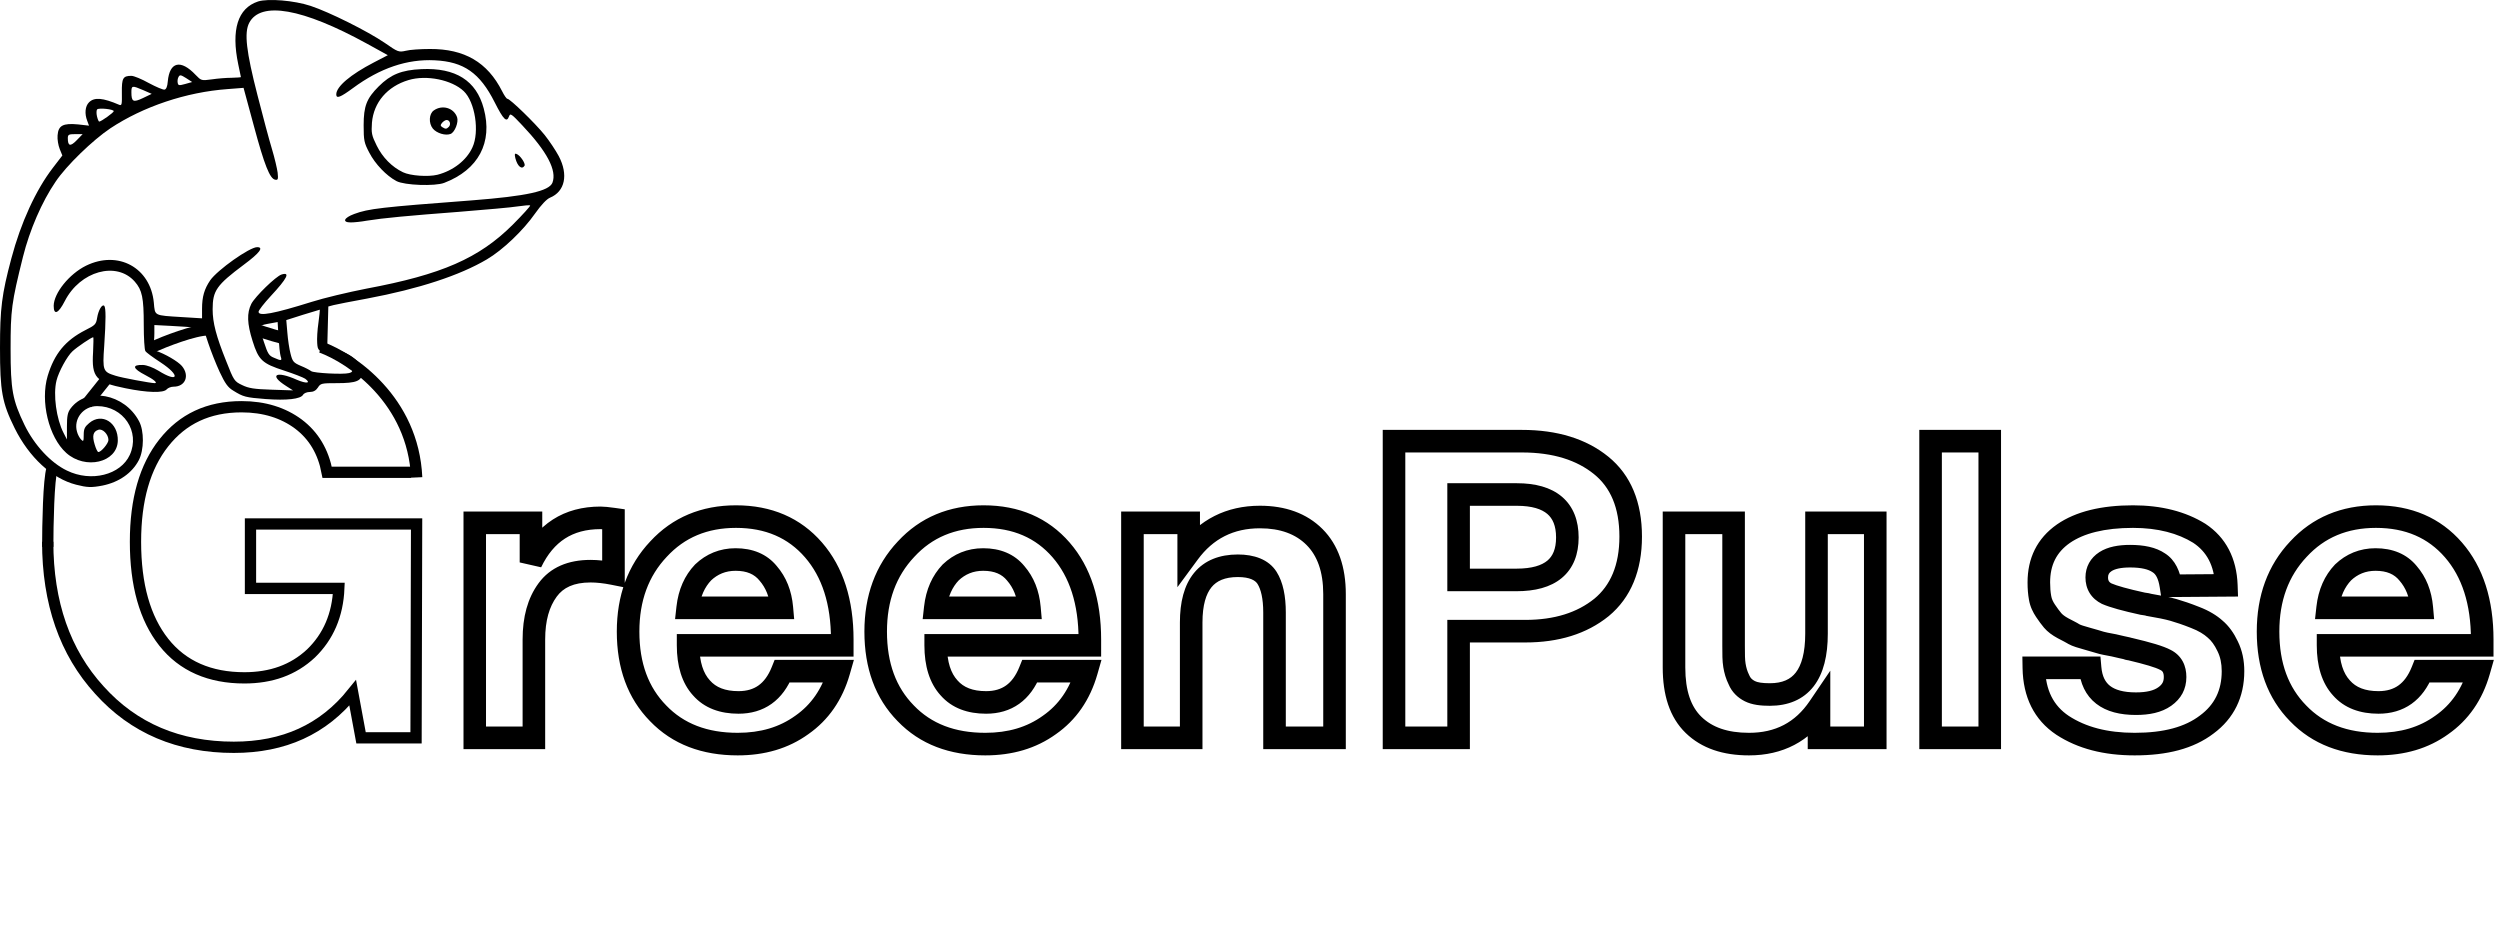 <svg width="288" height="109" viewBox="0 0 288 109" fill="none" xmlns="http://www.w3.org/2000/svg">
<path d="M5.496 62.408C5.496 69.448 7.48 75.144 11.448 79.496C15.416 83.912 20.6 86.088 26.936 86.088C32.696 86.088 37.24 84.04 40.632 79.816L41.592 85H47.928L47.992 60.36H28.856V67.784H39.032C38.904 70.856 37.816 73.352 35.832 75.272C33.784 77.192 31.224 78.088 28.152 78.088C24.184 78.088 21.048 76.744 18.872 73.992C16.696 71.24 15.608 67.4 15.608 62.408C15.608 57.544 16.696 53.768 18.872 51.016C21.048 48.264 23.992 46.856 27.832 46.856C30.456 46.856 32.632 47.56 34.36 48.84C36.152 50.184 37.24 52.04 37.688 54.408H47.352" stroke="black" stroke-width="1.3"/>
<path d="M5.5 63C5.5 60.5 5.6 55.2 6 54" stroke="black" stroke-width="1.3"/>
<mask id="path-3-outside-1_177_411" maskUnits="userSpaceOnUse" x="53" y="49" width="235" height="39" fill="black">
<rect fill="white" x="53" y="49" width="235" height="39"/>
<path d="M70.672 59.8V66.088C69.712 65.896 68.8 65.8 68.032 65.8C65.776 65.8 64.144 66.52 63.088 67.96C62.032 69.4 61.504 71.272 61.504 73.672V85H54.688V60.232H61.168V64.792C62.8 61.384 65.44 59.656 69.184 59.656C69.472 59.656 70 59.704 70.672 59.8ZM96.644 77.32C95.876 80.008 94.436 82.072 92.373 83.512C90.308 85 87.861 85.72 84.981 85.72C81.189 85.72 78.117 84.568 75.812 82.168C73.508 79.816 72.356 76.696 72.356 72.76C72.356 68.92 73.508 65.752 75.861 63.256C78.165 60.76 81.141 59.512 84.788 59.512C88.532 59.512 91.508 60.808 93.716 63.352C95.924 65.896 97.028 69.352 97.028 73.672V74.344H79.269C79.269 76.504 79.796 78.136 80.805 79.24C81.812 80.392 83.252 80.92 85.076 80.92C87.477 80.92 89.156 79.72 90.117 77.32H96.644ZM90.069 70.024C89.924 68.392 89.397 67.096 88.484 66.04C87.621 64.984 86.373 64.456 84.74 64.456C83.252 64.456 82.004 64.984 80.996 65.944C80.037 66.952 79.412 68.296 79.221 70.024H90.069ZM125.167 77.32C124.399 80.008 122.959 82.072 120.895 83.512C118.831 85 116.383 85.72 113.503 85.72C109.711 85.72 106.639 84.568 104.335 82.168C102.031 79.816 100.879 76.696 100.879 72.76C100.879 68.92 102.031 65.752 104.383 63.256C106.687 60.76 109.663 59.512 113.311 59.512C117.055 59.512 120.031 60.808 122.239 63.352C124.447 65.896 125.551 69.352 125.551 73.672V74.344H107.791C107.791 76.504 108.319 78.136 109.327 79.24C110.335 80.392 111.775 80.92 113.599 80.92C115.999 80.92 117.679 79.72 118.639 77.32H125.167ZM118.591 70.024C118.447 68.392 117.919 67.096 117.007 66.04C116.143 64.984 114.895 64.456 113.263 64.456C111.775 64.456 110.527 64.984 109.519 65.944C108.559 66.952 107.935 68.296 107.743 70.024H118.591ZM153.737 85H146.825V70.552C146.825 68.824 146.537 67.48 145.961 66.568C145.385 65.656 144.233 65.176 142.601 65.176C139.001 65.176 137.225 67.384 137.225 71.704V85H130.457V60.232H136.937V63.688C138.953 60.952 141.689 59.56 145.145 59.56C147.785 59.56 149.897 60.328 151.433 61.864C152.969 63.4 153.737 65.608 153.737 68.44V85ZM160.591 50.824H175.327C179.167 50.824 182.191 51.784 184.447 53.608C186.703 55.432 187.855 58.168 187.855 61.816C187.855 65.416 186.703 68.152 184.495 69.976C182.239 71.8 179.311 72.712 175.711 72.712H168.031V85H160.591V50.824ZM168.031 56.968V66.808H174.703C178.591 66.808 180.559 65.176 180.559 61.912C180.559 58.648 178.591 56.968 174.751 56.968H168.031ZM216.03 60.232V85H209.55V81.496C207.63 84.328 204.942 85.72 201.486 85.72C198.75 85.72 196.638 85 195.102 83.512C193.566 82.024 192.846 79.816 192.846 76.888V60.232H199.71V74.392C199.71 75.352 199.71 76.072 199.806 76.648C199.902 77.224 200.046 77.752 200.334 78.328C200.574 78.904 201.006 79.336 201.582 79.624C202.158 79.912 202.926 80.008 203.886 80.008C207.438 80.008 209.262 77.704 209.262 73V60.232H216.03ZM229.219 50.824V85H222.403V50.824H229.219ZM256.474 67.432L250.09 67.48C249.898 66.232 249.466 65.32 248.698 64.84C247.93 64.312 246.826 64.072 245.386 64.072C244.186 64.072 243.226 64.264 242.554 64.696C241.882 65.128 241.546 65.752 241.546 66.52C241.546 67.384 241.93 68.008 242.698 68.392C243.466 68.728 244.858 69.112 246.826 69.544C247.21 69.592 247.45 69.64 247.594 69.688C248.746 69.88 249.706 70.072 250.378 70.264C251.05 70.456 251.914 70.744 252.874 71.128C253.882 71.512 254.65 71.992 255.178 72.472C255.754 72.952 256.234 73.624 256.618 74.44C257.05 75.304 257.242 76.264 257.242 77.32C257.242 79.912 256.234 81.976 254.218 83.464C252.202 85 249.466 85.72 245.914 85.72C242.554 85.72 239.818 85 237.61 83.56C235.45 82.12 234.346 79.912 234.298 76.936H240.778C241.018 79.72 242.794 81.064 246.058 81.064C247.45 81.064 248.554 80.824 249.37 80.248C250.186 79.672 250.57 78.952 250.57 77.992C250.57 77.08 250.234 76.408 249.466 76.024C248.746 75.64 247.402 75.256 245.386 74.776C245.242 74.776 245.098 74.728 245.002 74.68C244.81 74.632 244.282 74.536 243.514 74.344C242.746 74.2 242.218 74.104 241.93 74.008C241.642 73.912 241.114 73.768 240.442 73.576C239.77 73.384 239.242 73.24 238.906 73.048C238.618 72.856 238.186 72.664 237.658 72.376C237.13 72.088 236.746 71.8 236.458 71.464C236.218 71.176 235.93 70.792 235.642 70.36C235.354 69.928 235.114 69.448 235.018 68.872C234.922 68.344 234.874 67.768 234.874 67.096C234.874 64.696 235.786 62.824 237.706 61.48C239.578 60.184 242.266 59.512 245.722 59.512C248.794 59.512 251.338 60.184 253.354 61.432C255.322 62.728 256.378 64.744 256.474 67.432ZM285.568 77.32C284.8 80.008 283.36 82.072 281.296 83.512C279.232 85 276.784 85.72 273.904 85.72C270.112 85.72 267.04 84.568 264.736 82.168C262.432 79.816 261.28 76.696 261.28 72.76C261.28 68.92 262.432 65.752 264.784 63.256C267.088 60.76 270.064 59.512 273.712 59.512C277.456 59.512 280.432 60.808 282.64 63.352C284.848 65.896 285.952 69.352 285.952 73.672V74.344H268.192C268.192 76.504 268.72 78.136 269.728 79.24C270.736 80.392 272.176 80.92 274 80.92C276.4 80.92 278.08 79.72 279.04 77.32H285.568ZM278.992 70.024C278.848 68.392 278.32 67.096 277.408 66.04C276.544 64.984 275.296 64.456 273.664 64.456C272.176 64.456 270.928 64.984 269.92 65.944C268.96 66.952 268.336 68.296 268.144 70.024H278.992Z"/>
</mask>
<path d="M70.672 59.8H71.972V58.672L70.856 58.513L70.672 59.8ZM70.672 66.088L70.417 67.363L71.972 67.674V66.088H70.672ZM63.088 67.96L62.04 67.191L62.04 67.191L63.088 67.96ZM61.504 85V86.3H62.804V85H61.504ZM54.688 85H53.388V86.3H54.688V85ZM54.688 60.232V58.932H53.388V60.232H54.688ZM61.168 60.232H62.468V58.932H61.168V60.232ZM61.168 64.792H59.868L62.34 65.353L61.168 64.792ZM70.672 59.8H69.372V66.088H70.672H71.972V59.8H70.672ZM70.672 66.088L70.927 64.813C69.899 64.608 68.901 64.5 68.032 64.5V65.8V67.1C68.699 67.1 69.525 67.184 70.417 67.363L70.672 66.088ZM68.032 65.8V64.5C65.477 64.5 63.402 65.334 62.04 67.191L63.088 67.96L64.136 68.729C64.886 67.706 66.075 67.1 68.032 67.1V65.8ZM63.088 67.96L62.04 67.191C60.775 68.915 60.204 71.083 60.204 73.672H61.504H62.804C62.804 71.461 63.289 69.885 64.136 68.729L63.088 67.96ZM61.504 73.672H60.204V85H61.504H62.804V73.672H61.504ZM61.504 85V83.7H54.688V85V86.3H61.504V85ZM54.688 85H55.988V60.232H54.688H53.388V85H54.688ZM54.688 60.232V61.532H61.168V60.232V58.932H54.688V60.232ZM61.168 60.232H59.868V64.792H61.168H62.468V60.232H61.168ZM61.168 64.792L62.34 65.353C63.074 63.821 63.997 62.742 65.088 62.039C66.176 61.338 67.518 60.956 69.184 60.956V59.656V58.356C67.106 58.356 65.256 58.838 63.68 59.853C62.107 60.866 60.894 62.355 59.995 64.231L61.168 64.792ZM69.184 59.656V60.956C69.376 60.956 69.829 60.993 70.488 61.087L70.672 59.8L70.856 58.513C70.171 58.415 69.568 58.356 69.184 58.356V59.656ZM96.644 77.32L97.894 77.677L98.368 76.02H96.644V77.32ZM92.373 83.512L91.629 82.446L91.62 82.452L91.612 82.457L92.373 83.512ZM75.812 82.168L76.75 81.268L76.741 81.258L75.812 82.168ZM75.861 63.256L76.807 64.148L76.816 64.138L75.861 63.256ZM93.716 63.352L92.735 64.204L92.735 64.204L93.716 63.352ZM97.028 74.344V75.644H98.329V74.344H97.028ZM79.269 74.344V73.044H77.969V74.344H79.269ZM80.805 79.24L81.783 78.384L81.774 78.374L81.764 78.363L80.805 79.24ZM90.117 77.32V76.02H89.236L88.909 76.837L90.117 77.32ZM90.069 70.024V71.324H91.488L91.364 69.91L90.069 70.024ZM88.484 66.04L87.478 66.863L87.489 66.877L87.501 66.89L88.484 66.04ZM80.996 65.944L80.1 65.003L80.077 65.025L80.055 65.047L80.996 65.944ZM79.221 70.024L77.928 69.88L77.768 71.324H79.221V70.024ZM96.644 77.32L95.394 76.963C94.701 79.39 93.426 81.192 91.629 82.446L92.373 83.512L93.116 84.578C95.447 82.952 97.052 80.626 97.894 77.677L96.644 77.32ZM92.373 83.512L91.612 82.457C89.802 83.762 87.631 84.42 84.981 84.42V85.72V87.02C88.09 87.02 90.814 86.238 93.133 84.567L92.373 83.512ZM84.981 85.72V84.42C81.472 84.42 78.764 83.365 76.75 81.268L75.812 82.168L74.875 83.068C77.469 85.77 80.905 87.02 84.981 87.02V85.72ZM75.812 82.168L76.741 81.258C74.719 79.194 73.656 76.424 73.656 72.76H72.356H71.056C71.056 76.968 72.298 80.438 74.884 83.078L75.812 82.168ZM72.356 72.76H73.656C73.656 69.202 74.714 66.368 76.807 64.147L75.861 63.256L74.914 62.364C72.303 65.135 71.056 68.638 71.056 72.76H72.356ZM75.861 63.256L76.816 64.138C78.854 61.93 81.473 60.812 84.788 60.812V59.512V58.212C80.808 58.212 77.475 59.59 74.905 62.374L75.861 63.256ZM84.788 59.512V60.812C88.196 60.812 90.799 61.974 92.735 64.204L93.716 63.352L94.698 62.5C92.218 59.642 88.869 58.212 84.788 58.212V59.512ZM93.716 63.352L92.735 64.204C94.684 66.45 95.728 69.572 95.728 73.672H97.028H98.329C98.329 69.132 97.165 65.342 94.698 62.5L93.716 63.352ZM97.028 73.672H95.728V74.344H97.028H98.329V73.672H97.028ZM97.028 74.344V73.044H79.269V74.344V75.644H97.028V74.344ZM79.269 74.344H77.969C77.969 76.7 78.544 78.693 79.844 80.117L80.805 79.24L81.764 78.363C81.049 77.579 80.569 76.308 80.569 74.344H79.269ZM80.805 79.24L79.826 80.096C81.148 81.607 82.993 82.22 85.076 82.22V80.92V79.62C83.512 79.62 82.477 79.177 81.783 78.384L80.805 79.24ZM85.076 80.92V82.22C86.502 82.22 87.797 81.86 88.892 81.078C89.98 80.301 90.774 79.176 91.323 77.803L90.117 77.32L88.909 76.837C88.499 77.864 87.973 78.539 87.381 78.962C86.796 79.38 86.051 79.62 85.076 79.62V80.92ZM90.117 77.32V78.62H96.644V77.32V76.02H90.117V77.32ZM90.069 70.024L91.364 69.91C91.199 68.043 90.581 66.479 89.468 65.19L88.484 66.04L87.501 66.89C88.212 67.713 88.65 68.741 88.773 70.138L90.069 70.024ZM88.484 66.04L89.491 65.217C88.331 63.799 86.678 63.156 84.74 63.156V64.456V65.756C86.067 65.756 86.91 66.169 87.478 66.863L88.484 66.04ZM84.74 64.456V63.156C82.912 63.156 81.345 63.817 80.1 65.003L80.996 65.944L81.893 66.885C82.664 66.151 83.593 65.756 84.74 65.756V64.456ZM80.996 65.944L80.055 65.047C78.875 66.286 78.148 67.906 77.928 69.88L79.221 70.024L80.513 70.168C80.677 68.686 81.198 67.618 81.938 66.841L80.996 65.944ZM79.221 70.024V71.324H90.069V70.024V68.724H79.221V70.024ZM125.167 77.32L126.417 77.677L126.89 76.02H125.167V77.32ZM120.895 83.512L120.151 82.446L120.143 82.452L120.135 82.457L120.895 83.512ZM104.335 82.168L105.273 81.268L105.264 81.258L104.335 82.168ZM104.383 63.256L105.329 64.148L105.338 64.138L104.383 63.256ZM122.239 63.352L121.257 64.204L121.257 64.204L122.239 63.352ZM125.551 74.344V75.644H126.851V74.344H125.551ZM107.791 74.344V73.044H106.491V74.344H107.791ZM109.327 79.24L110.305 78.384L110.296 78.374L110.287 78.363L109.327 79.24ZM118.639 77.32V76.02H117.759L117.432 76.837L118.639 77.32ZM118.591 70.024V71.324H120.011L119.886 69.91L118.591 70.024ZM117.007 66.04L116.001 66.863L116.012 66.877L116.023 66.89L117.007 66.04ZM109.519 65.944L108.622 65.003L108.599 65.025L108.578 65.047L109.519 65.944ZM107.743 70.024L106.451 69.88L106.291 71.324H107.743V70.024ZM125.167 77.32L123.917 76.963C123.224 79.39 121.948 81.192 120.151 82.446L120.895 83.512L121.639 84.578C123.97 82.952 125.574 80.626 126.417 77.677L125.167 77.32ZM120.895 83.512L120.135 82.457C118.325 83.762 116.154 84.42 113.503 84.42V85.72V87.02C116.612 87.02 119.337 86.238 121.655 84.567L120.895 83.512ZM113.503 85.72V84.42C109.994 84.42 107.287 83.365 105.273 81.268L104.335 82.168L103.397 83.068C105.991 85.77 109.428 87.02 113.503 87.02V85.72ZM104.335 82.168L105.264 81.258C103.242 79.194 102.179 76.424 102.179 72.76H100.879H99.579C99.579 76.968 100.82 80.438 103.406 83.078L104.335 82.168ZM100.879 72.76H102.179C102.179 69.202 103.236 66.368 105.329 64.147L104.383 63.256L103.437 62.364C100.826 65.135 99.579 68.638 99.579 72.76H100.879ZM104.383 63.256L105.338 64.138C107.376 61.93 109.996 60.812 113.311 60.812V59.512V58.212C109.33 58.212 105.998 59.59 103.428 62.374L104.383 63.256ZM113.311 59.512V60.812C116.719 60.812 119.321 61.974 121.257 64.204L122.239 63.352L123.221 62.5C120.741 59.642 117.391 58.212 113.311 58.212V59.512ZM122.239 63.352L121.257 64.204C123.206 66.45 124.251 69.572 124.251 73.672H125.551H126.851C126.851 69.132 125.688 65.342 123.221 62.5L122.239 63.352ZM125.551 73.672H124.251V74.344H125.551H126.851V73.672H125.551ZM125.551 74.344V73.044H107.791V74.344V75.644H125.551V74.344ZM107.791 74.344H106.491C106.491 76.7 107.067 78.693 108.367 80.117L109.327 79.24L110.287 78.363C109.571 77.579 109.091 76.308 109.091 74.344H107.791ZM109.327 79.24L108.349 80.096C109.671 81.607 111.516 82.22 113.599 82.22V80.92V79.62C112.034 79.62 110.999 79.177 110.305 78.384L109.327 79.24ZM113.599 80.92V82.22C115.024 82.22 116.32 81.86 117.415 81.078C118.502 80.301 119.297 79.176 119.846 77.803L118.639 77.32L117.432 76.837C117.021 77.864 116.496 78.539 115.903 78.962C115.318 79.38 114.574 79.62 113.599 79.62V80.92ZM118.639 77.32V78.62H125.167V77.32V76.02H118.639V77.32ZM118.591 70.024L119.886 69.91C119.721 68.043 119.104 66.479 117.991 65.19L117.007 66.04L116.023 66.89C116.734 67.713 117.173 68.741 117.296 70.138L118.591 70.024ZM117.007 66.04L118.013 65.217C116.853 63.799 115.2 63.156 113.263 63.156V64.456V65.756C114.59 65.756 115.433 66.169 116.001 66.863L117.007 66.04ZM113.263 64.456V63.156C111.435 63.156 109.868 63.817 108.622 65.003L109.519 65.944L110.416 66.885C111.186 66.151 112.115 65.756 113.263 65.756V64.456ZM109.519 65.944L108.578 65.047C107.398 66.286 106.67 67.906 106.451 69.88L107.743 70.024L109.035 70.168C109.2 68.686 109.72 67.618 110.46 66.841L109.519 65.944ZM107.743 70.024V71.324H118.591V70.024V68.724H107.743V70.024ZM153.737 85V86.3H155.037V85H153.737ZM146.825 85H145.525V86.3H146.825V85ZM145.961 66.568L144.862 67.262L144.862 67.262L145.961 66.568ZM137.225 85V86.3H138.525V85H137.225ZM130.457 85H129.157V86.3H130.457V85ZM130.457 60.232V58.932H129.157V60.232H130.457ZM136.937 60.232H138.237V58.932H136.937V60.232ZM136.937 63.688H135.637V67.644L137.984 64.459L136.937 63.688ZM151.433 61.864L152.353 60.945L151.433 61.864ZM153.737 85V83.7H146.825V85V86.3H153.737V85ZM146.825 85H148.125V70.552H146.825H145.525V85H146.825ZM146.825 70.552H148.125C148.125 68.717 147.826 67.086 147.061 65.874L145.961 66.568L144.862 67.262C145.249 67.874 145.525 68.931 145.525 70.552H146.825ZM145.961 66.568L147.061 65.874C146.142 64.419 144.439 63.876 142.601 63.876V65.176V66.476C144.028 66.476 144.629 66.893 144.862 67.262L145.961 66.568ZM142.601 65.176V63.876C140.523 63.876 138.761 64.526 137.558 65.996C136.394 67.418 135.925 69.398 135.925 71.704H137.225H138.525C138.525 69.689 138.945 68.406 139.569 67.644C140.154 66.93 141.08 66.476 142.601 66.476V65.176ZM137.225 71.704H135.925V85H137.225H138.525V71.704H137.225ZM137.225 85V83.7H130.457V85V86.3H137.225V85ZM130.457 85H131.757V60.232H130.457H129.157V85H130.457ZM130.457 60.232V61.532H136.937V60.232V58.932H130.457V60.232ZM136.937 60.232H135.637V63.688H136.937H138.237V60.232H136.937ZM136.937 63.688L137.984 64.459C139.754 62.057 142.101 60.86 145.145 60.86V59.56V58.26C141.278 58.26 138.153 59.847 135.891 62.917L136.937 63.688ZM145.145 59.56V60.86C147.524 60.86 149.275 61.544 150.514 62.783L151.433 61.864L152.353 60.945C150.52 59.112 148.047 58.26 145.145 58.26V59.56ZM151.433 61.864L150.514 62.783C151.737 64.006 152.437 65.84 152.437 68.44H153.737H155.037C155.037 65.376 154.202 62.794 152.353 60.945L151.433 61.864ZM153.737 68.44H152.437V85H153.737H155.037V68.44H153.737ZM160.591 50.824V49.524H159.291V50.824H160.591ZM184.495 69.976L185.312 70.987L185.323 70.978L184.495 69.976ZM168.031 72.712V71.412H166.731V72.712H168.031ZM168.031 85V86.3H169.331V85H168.031ZM160.591 85H159.291V86.3H160.591V85ZM168.031 56.968V55.668H166.731V56.968H168.031ZM168.031 66.808H166.731V68.108H168.031V66.808ZM160.591 50.824V52.124H175.327V50.824V49.524H160.591V50.824ZM175.327 50.824V52.124C178.949 52.124 181.66 53.026 183.629 54.619L184.447 53.608L185.264 52.597C182.722 50.541 179.385 49.524 175.327 49.524V50.824ZM184.447 53.608L183.629 54.619C185.508 56.138 186.555 58.458 186.555 61.816H187.855H189.155C189.155 57.878 187.897 54.726 185.264 52.597L184.447 53.608ZM187.855 61.816H186.555C186.555 65.124 185.509 67.452 183.667 68.974L184.495 69.976L185.323 70.978C187.896 68.852 189.155 65.708 189.155 61.816H187.855ZM184.495 69.976L183.677 68.965C181.704 70.561 179.087 71.412 175.711 71.412V72.712V74.012C179.535 74.012 182.773 73.04 185.312 70.987L184.495 69.976ZM175.711 72.712V71.412H168.031V72.712V74.012H175.711V72.712ZM168.031 72.712H166.731V85H168.031H169.331V72.712H168.031ZM168.031 85V83.7H160.591V85V86.3H168.031V85ZM160.591 85H161.891V50.824H160.591H159.291V85H160.591ZM168.031 56.968H166.731V66.808H168.031H169.331V56.968H168.031ZM168.031 66.808V68.108H174.703V66.808V65.508H168.031V66.808ZM174.703 66.808V68.108C176.797 68.108 178.614 67.673 179.921 66.582C181.274 65.454 181.859 63.815 181.859 61.912H180.559H179.259C179.259 63.273 178.86 64.082 178.256 64.586C177.607 65.127 176.496 65.508 174.703 65.508V66.808ZM180.559 61.912H181.859C181.859 60.01 181.275 58.365 179.938 57.226C178.639 56.12 176.832 55.668 174.751 55.668V56.968V58.268C176.509 58.268 177.607 58.656 178.252 59.206C178.858 59.723 179.259 60.55 179.259 61.912H180.559ZM174.751 56.968V55.668H168.031V56.968V58.268H174.751V56.968ZM216.03 60.232H217.33V58.932H216.03V60.232ZM216.03 85V86.3H217.33V85H216.03ZM209.55 85H208.25V86.3H209.55V85ZM209.55 81.496H210.85V77.262L208.474 80.766L209.55 81.496ZM195.102 83.512L196.007 82.578L196.007 82.578L195.102 83.512ZM192.846 60.232V58.932H191.546V60.232H192.846ZM199.71 60.232H201.01V58.932H199.71V60.232ZM199.806 76.648L198.524 76.862L198.524 76.862L199.806 76.648ZM200.334 78.328L201.534 77.828L201.517 77.787L201.497 77.747L200.334 78.328ZM209.262 60.232V58.932H207.962V60.232H209.262ZM216.03 60.232H214.73V85H216.03H217.33V60.232H216.03ZM216.03 85V83.7H209.55V85V86.3H216.03V85ZM209.55 85H210.85V81.496H209.55H208.25V85H209.55ZM209.55 81.496L208.474 80.766C206.803 83.232 204.523 84.42 201.486 84.42V85.72V87.02C205.361 87.02 208.458 85.424 210.626 82.225L209.55 81.496ZM201.486 85.72V84.42C198.983 84.42 197.234 83.767 196.007 82.578L195.102 83.512L194.198 84.446C196.043 86.233 198.518 87.02 201.486 87.02V85.72ZM195.102 83.512L196.007 82.578C194.817 81.425 194.146 79.619 194.146 76.888H192.846H191.546C191.546 80.013 192.316 82.623 194.198 84.446L195.102 83.512ZM192.846 76.888H194.146V60.232H192.846H191.546V76.888H192.846ZM192.846 60.232V61.532H199.71V60.232V58.932H192.846V60.232ZM199.71 60.232H198.41V74.392H199.71H201.01V60.232H199.71ZM199.71 74.392H198.41C198.41 75.309 198.406 76.155 198.524 76.862L199.806 76.648L201.089 76.434C201.014 75.989 201.01 75.394 201.01 74.392H199.71ZM199.806 76.648L198.524 76.862C198.635 77.531 198.812 78.19 199.171 78.909L200.334 78.328L201.497 77.747C201.281 77.314 201.169 76.917 201.089 76.434L199.806 76.648ZM200.334 78.328L199.134 78.828C199.508 79.726 200.18 80.376 201.001 80.787L201.582 79.624L202.164 78.461C201.832 78.296 201.64 78.082 201.534 77.828L200.334 78.328ZM201.582 79.624L201.001 80.787C201.86 81.216 202.883 81.308 203.886 81.308V80.008V78.708C202.969 78.708 202.457 78.608 202.164 78.461L201.582 79.624ZM203.886 80.008V81.308C205.966 81.308 207.734 80.616 208.935 79.063C210.087 77.573 210.562 75.484 210.562 73H209.262H207.962C207.962 75.22 207.526 76.635 206.878 77.473C206.279 78.248 205.358 78.708 203.886 78.708V80.008ZM209.262 73H210.562V60.232H209.262H207.962V73H209.262ZM209.262 60.232V61.532H216.03V60.232V58.932H209.262V60.232ZM229.219 50.824H230.519V49.524H229.219V50.824ZM229.219 85V86.3H230.519V85H229.219ZM222.403 85H221.103V86.3H222.403V85ZM222.403 50.824V49.524H221.103V50.824H222.403ZM229.219 50.824H227.919V85H229.219H230.519V50.824H229.219ZM229.219 85V83.7H222.403V85V86.3H229.219V85ZM222.403 85H223.703V50.824H222.403H221.103V85H222.403ZM222.403 50.824V52.124H229.219V50.824V49.524H222.403V50.824ZM256.474 67.432L256.484 68.732L257.821 68.722L257.774 67.386L256.474 67.432ZM250.09 67.48L248.805 67.678L248.976 68.788L250.1 68.78L250.09 67.48ZM248.698 64.84L247.962 65.911L247.985 65.927L248.009 65.942L248.698 64.84ZM242.554 64.696L243.257 65.79L243.257 65.79L242.554 64.696ZM242.698 68.392L242.117 69.555L242.147 69.57L242.177 69.583L242.698 68.392ZM246.826 69.544L246.548 70.814L246.606 70.827L246.665 70.834L246.826 69.544ZM247.594 69.688L247.183 70.921L247.28 70.954L247.381 70.97L247.594 69.688ZM252.874 71.128L252.392 72.335L252.402 72.339L252.412 72.343L252.874 71.128ZM255.178 72.472L254.304 73.434L254.325 73.453L254.346 73.471L255.178 72.472ZM256.618 74.44L255.442 74.993L255.449 75.007L255.456 75.021L256.618 74.44ZM254.218 83.464L253.446 82.418L253.438 82.424L253.431 82.43L254.218 83.464ZM237.61 83.56L236.889 84.642L236.9 84.649L237.61 83.56ZM234.298 76.936V75.636H232.977L232.999 76.957L234.298 76.936ZM240.778 76.936L242.074 76.824L241.971 75.636H240.778V76.936ZM249.37 80.248L248.621 79.186L248.621 79.186L249.37 80.248ZM249.466 76.024L248.855 77.171L248.87 77.179L248.885 77.187L249.466 76.024ZM245.386 74.776L245.687 73.511L245.539 73.476H245.386V74.776ZM245.002 74.68L245.584 73.517L245.456 73.453L245.318 73.419L245.002 74.68ZM243.514 74.344L243.83 73.083L243.792 73.073L243.754 73.066L243.514 74.344ZM241.93 74.008L242.341 72.775L242.341 72.775L241.93 74.008ZM240.442 73.576L240.085 74.826L240.085 74.826L240.442 73.576ZM238.906 73.048L238.185 74.13L238.223 74.154L238.261 74.177L238.906 73.048ZM236.458 71.464L235.46 72.296L235.465 72.303L235.471 72.31L236.458 71.464ZM235.018 68.872L236.301 68.658L236.299 68.649L236.297 68.639L235.018 68.872ZM237.706 61.48L236.966 60.411L236.961 60.415L237.706 61.48ZM253.354 61.432L254.069 60.346L254.054 60.336L254.039 60.327L253.354 61.432ZM256.474 67.432L256.465 66.132L250.081 66.18L250.09 67.48L250.1 68.78L256.484 68.732L256.474 67.432ZM250.09 67.48L251.375 67.282C251.161 65.888 250.63 64.514 249.387 63.738L248.698 64.84L248.009 65.942C248.303 66.126 248.636 66.576 248.805 67.678L250.09 67.48ZM248.698 64.84L249.435 63.769C248.35 63.023 246.933 62.772 245.386 62.772V64.072V65.372C246.72 65.372 247.511 65.601 247.962 65.911L248.698 64.84ZM245.386 64.072V62.772C244.087 62.772 242.831 62.973 241.851 63.602L242.554 64.696L243.257 65.79C243.622 65.555 244.286 65.372 245.386 65.372V64.072ZM242.554 64.696L241.851 63.602C240.811 64.271 240.246 65.305 240.246 66.52H241.546H242.846C242.846 66.199 242.954 65.985 243.257 65.79L242.554 64.696ZM241.546 66.52H240.246C240.246 67.149 240.388 67.766 240.727 68.317C241.067 68.869 241.554 69.273 242.117 69.555L242.698 68.392L243.28 67.229C243.075 67.127 242.986 67.027 242.942 66.955C242.897 66.882 242.846 66.755 242.846 66.52H241.546ZM242.698 68.392L242.177 69.583C243.077 69.977 244.585 70.383 246.548 70.814L246.826 69.544L247.105 68.274C245.132 67.841 243.856 67.48 243.219 67.201L242.698 68.392ZM246.826 69.544L246.665 70.834C246.839 70.856 246.966 70.876 247.057 70.893C247.152 70.911 247.186 70.922 247.183 70.921L247.594 69.688L248.005 68.455C247.733 68.364 247.386 68.304 246.988 68.254L246.826 69.544ZM247.594 69.688L247.381 70.97C248.523 71.161 249.423 71.343 250.021 71.514L250.378 70.264L250.736 69.014C249.99 68.801 248.97 68.599 247.808 68.406L247.594 69.688ZM250.378 70.264L250.021 71.514C250.649 71.693 251.471 71.967 252.392 72.335L252.874 71.128L253.357 69.921C252.358 69.521 251.452 69.219 250.736 69.014L250.378 70.264ZM252.874 71.128L252.412 72.343C253.294 72.679 253.915 73.08 254.304 73.434L255.178 72.472L256.053 71.51C255.386 70.904 254.471 70.345 253.337 69.913L252.874 71.128ZM255.178 72.472L254.346 73.471C254.739 73.798 255.115 74.299 255.442 74.993L256.618 74.44L257.795 73.886C257.353 72.949 256.77 72.106 256.011 71.473L255.178 72.472ZM256.618 74.44L255.456 75.021C255.78 75.671 255.942 76.424 255.942 77.32H257.242H258.542C258.542 76.104 258.32 74.937 257.781 73.859L256.618 74.44ZM257.242 77.32H255.942C255.942 79.521 255.114 81.188 253.446 82.418L254.218 83.464L254.99 84.51C257.355 82.764 258.542 80.303 258.542 77.32H257.242ZM254.218 83.464L253.431 82.43C251.723 83.731 249.306 84.42 245.914 84.42V85.72V87.02C249.627 87.02 252.682 86.269 255.006 84.498L254.218 83.464ZM245.914 85.72V84.42C242.742 84.42 240.269 83.742 238.321 82.471L237.61 83.56L236.9 84.649C239.368 86.258 242.367 87.02 245.914 87.02V85.72ZM237.61 83.56L238.331 82.478C236.583 81.313 235.64 79.536 235.598 76.915L234.298 76.936L232.999 76.957C233.052 80.288 234.317 82.927 236.889 84.642L237.61 83.56ZM234.298 76.936V78.236H240.778V76.936V75.636H234.298V76.936ZM240.778 76.936L239.483 77.048C239.626 78.709 240.253 80.114 241.488 81.071C242.685 82 244.272 82.364 246.058 82.364V81.064V79.764C244.581 79.764 243.648 79.456 243.081 79.017C242.552 78.606 242.17 77.947 242.074 76.824L240.778 76.936ZM246.058 81.064V82.364C247.572 82.364 248.989 82.108 250.12 81.31L249.37 80.248L248.621 79.186C248.119 79.54 247.329 79.764 246.058 79.764V81.064ZM249.37 80.248L250.12 81.31C251.263 80.503 251.87 79.396 251.87 77.992H250.57H249.27C249.27 78.508 249.109 78.841 248.621 79.186L249.37 80.248ZM250.57 77.992H251.87C251.87 77.38 251.758 76.756 251.448 76.188C251.13 75.605 250.648 75.162 250.048 74.861L249.466 76.024L248.885 77.187C249.052 77.27 249.123 77.355 249.165 77.433C249.215 77.524 249.27 77.692 249.27 77.992H250.57ZM249.466 76.024L250.078 74.877C249.182 74.399 247.661 73.981 245.687 73.511L245.386 74.776L245.085 76.041C247.143 76.531 248.311 76.881 248.855 77.171L249.466 76.024ZM245.386 74.776V73.476C245.454 73.476 245.499 73.487 245.518 73.492C245.539 73.497 245.559 73.505 245.584 73.517L245.002 74.68L244.421 75.843C244.639 75.952 244.984 76.076 245.386 76.076V74.776ZM245.002 74.68L245.318 73.419C245.193 73.388 244.962 73.341 244.747 73.295C244.504 73.243 244.195 73.174 243.83 73.083L243.514 74.344L243.199 75.605C243.602 75.706 243.941 75.781 244.202 75.837C244.491 75.899 244.619 75.924 244.687 75.941L245.002 74.68ZM243.514 74.344L243.754 73.066C242.922 72.91 242.52 72.834 242.341 72.775L241.93 74.008L241.519 75.241C241.916 75.374 242.571 75.49 243.275 75.622L243.514 74.344ZM241.93 74.008L242.341 72.775C242.018 72.667 241.435 72.508 240.8 72.326L240.442 73.576L240.085 74.826C240.793 75.028 241.267 75.157 241.519 75.241L241.93 74.008ZM240.442 73.576L240.8 72.326C240.038 72.109 239.714 72.012 239.551 71.919L238.906 73.048L238.261 74.177C238.771 74.468 239.502 74.659 240.085 74.826L240.442 73.576ZM238.906 73.048L239.627 71.966C239.415 71.824 239.173 71.698 238.967 71.592C238.742 71.476 238.526 71.369 238.281 71.235L237.658 72.376L237.036 73.517C237.318 73.671 237.583 73.804 237.778 73.904C237.992 74.014 238.11 74.08 238.185 74.13L238.906 73.048ZM237.658 72.376L238.281 71.235C237.837 70.993 237.597 70.795 237.445 70.618L236.458 71.464L235.471 72.31C235.896 72.805 236.424 73.183 237.036 73.517L237.658 72.376ZM236.458 71.464L237.457 70.632C237.25 70.383 236.989 70.037 236.724 69.639L235.642 70.36L234.561 71.081C234.871 71.547 235.187 71.969 235.46 72.296L236.458 71.464ZM235.642 70.36L236.724 69.639C236.498 69.3 236.357 68.994 236.301 68.658L235.018 68.872L233.736 69.086C233.872 69.902 234.21 70.555 234.561 71.081L235.642 70.36ZM235.018 68.872L236.297 68.639C236.218 68.202 236.174 67.706 236.174 67.096H234.874H233.574C233.574 67.831 233.627 68.486 233.739 69.105L235.018 68.872ZM234.874 67.096H236.174C236.174 65.088 236.905 63.628 238.452 62.545L237.706 61.48L236.961 60.415C234.668 62.02 233.574 64.304 233.574 67.096H234.874ZM237.706 61.48L238.446 62.549C240.019 61.46 242.409 60.812 245.722 60.812V59.512V58.212C242.123 58.212 239.138 58.908 236.966 60.411L237.706 61.48ZM245.722 59.512V60.812C248.605 60.812 250.9 61.442 252.67 62.537L253.354 61.432L254.039 60.327C251.777 58.926 248.984 58.212 245.722 58.212V59.512ZM253.354 61.432L252.639 62.518C254.206 63.549 255.092 65.147 255.175 67.478L256.474 67.432L257.774 67.386C257.665 64.341 256.439 61.907 254.069 60.346L253.354 61.432ZM285.568 77.32L286.818 77.677L287.291 76.02H285.568V77.32ZM281.296 83.512L280.552 82.446L280.544 82.452L280.535 82.457L281.296 83.512ZM264.736 82.168L265.673 81.268L265.664 81.258L264.736 82.168ZM264.784 63.256L265.73 64.148L265.739 64.138L264.784 63.256ZM282.64 63.352L281.658 64.204L281.658 64.204L282.64 63.352ZM285.952 74.344V75.644H287.252V74.344H285.952ZM268.192 74.344V73.044H266.892V74.344H268.192ZM269.728 79.24L270.706 78.384L270.697 78.374L270.688 78.363L269.728 79.24ZM279.04 77.32V76.02H278.159L277.833 76.837L279.04 77.32ZM278.992 70.024V71.324H280.411L280.287 69.91L278.992 70.024ZM277.408 66.04L276.401 66.863L276.412 66.877L276.424 66.89L277.408 66.04ZM269.92 65.944L269.023 65.003L269 65.025L268.978 65.047L269.92 65.944ZM268.144 70.024L266.852 69.88L266.691 71.324H268.144V70.024ZM285.568 77.32L284.318 76.963C283.624 79.39 282.349 81.192 280.552 82.446L281.296 83.512L282.039 84.578C284.37 82.952 285.975 80.626 286.818 77.677L285.568 77.32ZM281.296 83.512L280.535 82.457C278.726 83.762 276.554 84.42 273.904 84.42V85.72V87.02C277.013 87.02 279.738 86.238 282.056 84.567L281.296 83.512ZM273.904 85.72V84.42C270.395 84.42 267.687 83.365 265.673 81.268L264.736 82.168L263.798 83.068C266.392 85.77 269.828 87.02 273.904 87.02V85.72ZM264.736 82.168L265.664 81.258C263.642 79.194 262.58 76.424 262.58 72.76H261.28H259.98C259.98 76.968 261.221 80.438 263.807 83.078L264.736 82.168ZM261.28 72.76H262.58C262.58 69.202 263.637 66.368 265.73 64.147L264.784 63.256L263.837 62.364C261.226 65.135 259.98 68.638 259.98 72.76H261.28ZM264.784 63.256L265.739 64.138C267.777 61.93 270.396 60.812 273.712 60.812V59.512V58.212C269.731 58.212 266.398 59.59 263.828 62.374L264.784 63.256ZM273.712 59.512V60.812C277.119 60.812 279.722 61.974 281.658 64.204L282.64 63.352L283.621 62.5C281.141 59.642 277.792 58.212 273.712 58.212V59.512ZM282.64 63.352L281.658 64.204C283.607 66.45 284.652 69.572 284.652 73.672H285.952H287.252C287.252 69.132 286.088 65.342 283.621 62.5L282.64 63.352ZM285.952 73.672H284.652V74.344H285.952H287.252V73.672H285.952ZM285.952 74.344V73.044H268.192V74.344V75.644H285.952V74.344ZM268.192 74.344H266.892C266.892 76.7 267.468 78.693 268.768 80.117L269.728 79.24L270.688 78.363C269.972 77.579 269.492 76.308 269.492 74.344H268.192ZM269.728 79.24L268.749 80.096C270.071 81.607 271.916 82.22 274 82.22V80.92V79.62C272.435 79.62 271.4 79.177 270.706 78.384L269.728 79.24ZM274 80.92V82.22C275.425 82.22 276.72 81.86 277.815 81.078C278.903 80.301 279.697 79.176 280.247 77.803L279.04 77.32L277.833 76.837C277.422 77.864 276.896 78.539 276.304 78.962C275.719 79.38 274.974 79.62 274 79.62V80.92ZM279.04 77.32V78.62H285.568V77.32V76.02H279.04V77.32ZM278.992 70.024L280.287 69.91C280.122 68.043 279.504 66.479 278.391 65.19L277.408 66.04L276.424 66.89C277.135 67.713 277.573 68.741 277.697 70.138L278.992 70.024ZM277.408 66.04L278.414 65.217C277.254 63.799 275.601 63.156 273.664 63.156V64.456V65.756C274.99 65.756 275.833 66.169 276.401 66.863L277.408 66.04ZM273.664 64.456V63.156C271.836 63.156 270.268 63.817 269.023 65.003L269.92 65.944L270.816 66.885C271.587 66.151 272.516 65.756 273.664 65.756V64.456ZM269.92 65.944L268.978 65.047C267.799 66.286 267.071 67.906 266.852 69.88L268.144 70.024L269.436 70.168C269.6 68.686 270.121 67.618 270.861 66.841L269.92 65.944ZM268.144 70.024V71.324H278.992V70.024V68.724H268.144V70.024Z" fill="black" mask="url(#path-3-outside-1_177_411)"/>
<path d="M11.801 55.939C13.713 55.553 15.219 54.495 15.992 53.01C16.602 51.829 16.622 49.632 16.012 48.513C14.323 45.339 10.01 44.546 8.138 47.048C7.792 47.516 7.711 47.923 7.711 49.123V50.629L7.324 49.876C6.49 48.269 6.104 45.441 6.511 43.834C6.755 42.837 7.731 41.026 8.362 40.456C8.891 39.968 10.539 38.849 10.743 38.849C10.783 38.849 10.763 39.622 10.722 40.578C10.539 43.488 11.027 44.037 14.466 44.729C16.948 45.237 18.84 45.298 19.206 44.851C19.349 44.688 19.695 44.546 20 44.546C21.363 44.546 21.872 43.264 20.956 42.165C20.509 41.636 18.983 40.741 17.904 40.395C17.64 40.293 17.558 40.151 17.66 39.805C17.721 39.561 17.782 38.93 17.782 38.401V37.445L19.756 37.547C20.854 37.608 22.136 37.689 22.604 37.75L23.438 37.852L23.988 39.52C24.293 40.436 24.883 41.941 25.31 42.857C25.921 44.159 26.246 44.627 26.857 44.993C28.037 45.726 28.281 45.787 30.6 45.97C33.042 46.153 34.629 45.97 34.913 45.481C35.015 45.298 35.361 45.156 35.687 45.156C36.093 45.156 36.399 44.993 36.622 44.647C36.928 44.159 37.05 44.139 38.82 44.139C41.058 44.139 41.668 43.895 41.75 42.938C41.851 41.982 40.59 40.802 38.922 40.334L37.701 39.968L37.762 37.648L37.823 35.309L38.433 35.146C38.759 35.065 40.508 34.719 42.299 34.393C48.26 33.274 52.96 31.728 56.093 29.876C57.925 28.798 60.285 26.54 61.648 24.586C62.34 23.61 62.97 22.938 63.357 22.776C65.086 22.064 65.493 20.131 64.374 17.994C64.028 17.343 63.296 16.245 62.746 15.553C61.668 14.21 58.759 11.382 58.453 11.382C58.352 11.382 58.087 10.995 57.843 10.507C56.154 7.17 53.51 5.624 49.522 5.644C48.464 5.644 47.202 5.726 46.755 5.848C45.941 6.031 45.859 6.011 44.313 4.932C42.34 3.59 37.986 1.413 35.788 0.68C33.876 0.049 30.885 -0.195 29.725 0.171C27.385 0.945 26.612 3.427 27.447 7.415C27.609 8.188 27.752 8.859 27.752 8.879C27.752 8.92 27.263 8.94 26.673 8.961C26.104 8.961 25.066 9.042 24.395 9.144C23.194 9.307 23.174 9.286 22.543 8.635C20.814 6.804 19.532 7.109 19.328 9.388C19.288 9.958 19.145 10.283 18.962 10.324C18.799 10.365 17.986 10.019 17.151 9.571C16.317 9.103 15.422 8.737 15.137 8.737C14.161 8.737 14.018 9.001 14.039 10.67C14.059 12.033 14.039 12.196 13.733 12.074C11.841 11.26 10.865 11.178 10.254 11.789C9.807 12.236 9.725 13.091 10.051 13.925L10.254 14.475L8.993 14.332C7.263 14.169 6.714 14.454 6.633 15.594C6.592 16.061 6.714 16.753 6.877 17.16L7.182 17.913L6.104 19.317C4.13 21.88 2.401 25.644 1.302 29.795C0.203 33.905 -1.02799e-06 35.553 -1.02799e-06 40.069C-1.02799e-06 45.095 0.244 46.397 1.689 49.327C3.357 52.684 5.982 55.125 8.769 55.837C10.03 56.163 10.539 56.183 11.801 55.939ZM7.711 54.21C5.839 53.315 3.947 51.26 2.828 48.961C1.445 46.092 1.221 44.932 1.221 40.171C1.221 35.736 1.322 34.902 2.645 29.591C3.418 26.499 4.822 23.244 6.409 20.924C7.65 19.073 10.681 16.143 12.716 14.78C16.5 12.277 21.445 10.609 26.226 10.263L28.057 10.12L29.237 14.475C30.458 19.012 31.088 20.599 31.699 20.7C32.024 20.761 32.065 20.66 31.984 19.887C31.923 19.419 31.638 18.198 31.332 17.18C31.027 16.184 30.275 13.376 29.664 10.975C28.362 5.909 28.118 3.773 28.708 2.633C30.03 0.11 34.832 0.945 42.279 5.034L44.679 6.357L43.072 7.191C40.366 8.595 38.738 9.978 38.738 10.873C38.738 11.402 39.206 11.219 40.671 10.141C43.784 7.842 46.917 6.784 50.091 6.947C53.428 7.109 55.279 8.391 56.989 11.789C58.006 13.803 58.372 14.149 58.637 13.416C58.779 13.01 58.901 13.091 60.163 14.434C63.031 17.465 64.171 19.642 63.642 21.046C63.255 22.023 60.651 22.593 54.384 23.081C43.886 23.874 42.462 24.037 40.814 24.647C39.593 25.095 39.389 25.624 40.407 25.624C40.773 25.624 41.607 25.543 42.258 25.421C44.15 25.115 47.019 24.851 52.879 24.403C55.89 24.159 58.962 23.895 59.674 23.773C60.386 23.671 61.017 23.61 61.078 23.671C61.119 23.732 60.224 24.729 59.064 25.889C55.178 29.754 50.905 31.626 42.197 33.254C40.122 33.661 37.294 34.332 35.89 34.78C31.536 36.143 29.786 36.468 29.786 35.919C29.786 35.756 30.417 34.942 31.19 34.108C33.103 32.053 33.469 31.3 32.431 31.626C31.78 31.829 29.4 34.149 28.952 35.003C28.423 36.061 28.464 37.282 29.095 39.276C29.786 41.494 30.213 41.88 32.736 42.694C33.855 43.06 34.954 43.488 35.157 43.63C35.87 44.159 35.3 44.22 34.201 43.752C31.8 42.674 30.926 43.182 32.96 44.464L33.754 44.973L31.292 44.892C29.278 44.83 28.647 44.729 27.894 44.362C26.999 43.935 26.938 43.854 26.063 41.616C24.903 38.727 24.496 37.18 24.496 35.634C24.496 33.477 24.944 32.847 28.098 30.487C29.908 29.144 30.417 28.472 29.623 28.472C28.749 28.472 25.046 31.097 24.212 32.297C23.54 33.294 23.276 34.169 23.276 35.573V36.672L20.977 36.529C17.68 36.326 17.864 36.407 17.721 34.861C17.335 30.832 13.611 28.798 9.908 30.609C7.976 31.565 6.205 33.762 6.185 35.227C6.185 36.367 6.734 36.122 7.467 34.678C9.237 31.219 13.428 30.059 15.524 32.44C16.378 33.416 16.561 34.291 16.561 37.425C16.561 38.93 16.643 40.293 16.745 40.436C16.826 40.599 17.64 41.188 18.515 41.758C20.834 43.284 20.57 44.159 18.23 42.694C17.619 42.328 16.907 42.063 16.48 42.043C15.158 42.002 15.259 42.45 16.765 43.223C17.721 43.711 18.209 44.139 17.823 44.139C17.375 44.139 13.957 43.508 13.306 43.284C11.862 42.837 11.801 42.715 12.004 39.866C12.207 36.834 12.207 35.431 12.004 35.227C11.76 35.003 11.333 35.736 11.19 36.611C11.068 37.364 10.966 37.465 9.827 38.035C7.528 39.215 6.267 40.741 5.493 43.304C4.619 46.234 5.615 50.364 7.63 52.175C9.827 54.149 13.489 53.294 13.571 50.792C13.632 48.676 11.739 47.496 10.275 48.737C9.766 49.164 9.644 49.408 9.644 50.1C9.644 50.853 9.603 50.914 9.339 50.629C9.176 50.466 8.952 50.059 8.871 49.734C8.444 48.248 9.603 46.784 11.19 46.784C14.222 46.784 16.175 49.713 14.954 52.399C13.896 54.718 10.498 55.573 7.711 54.21ZM10.905 51.199C10.6 50.202 10.722 49.713 11.333 49.51C11.821 49.347 12.492 50.039 12.492 50.69C12.492 51.077 11.658 52.074 11.333 52.074C11.231 52.074 11.048 51.687 10.905 51.199ZM35.849 42.755C35.687 42.633 35.157 42.348 34.649 42.145C33.794 41.779 33.693 41.636 33.469 40.741C33.326 40.212 33.164 39.113 33.103 38.32L32.98 36.875L34.893 36.265C35.951 35.939 36.826 35.675 36.846 35.675C36.867 35.695 36.785 36.367 36.684 37.18C36.561 37.994 36.5 39.052 36.541 39.52C36.602 40.375 36.602 40.375 38.27 41.188C40.508 42.287 41.038 42.776 40.203 42.979C39.532 43.162 36.114 42.979 35.849 42.755ZM31.556 41.209C30.987 40.985 30.844 40.741 30.417 39.439C30.152 38.605 29.888 37.831 29.847 37.709C29.807 37.587 30.254 37.404 30.865 37.303L31.984 37.099L32.085 38.828C32.146 39.785 32.248 40.782 32.33 41.046C32.513 41.575 32.431 41.596 31.556 41.209ZM7.813 15.919C7.813 15.512 7.915 15.451 8.667 15.451H9.522L8.83 16.163C8.098 16.916 7.813 16.835 7.813 15.919ZM11.17 13.396C11.088 13.05 11.109 12.684 11.19 12.603C11.394 12.399 13.103 12.582 13.103 12.806C13.103 12.969 11.678 13.986 11.434 14.007C11.373 14.027 11.251 13.742 11.17 13.396ZM15.137 10.629C15.137 9.836 15.219 9.836 16.5 10.385L17.477 10.812L16.46 11.301C15.341 11.83 15.137 11.728 15.137 10.629ZM20.57 8.859C20.712 8.595 20.834 8.615 21.445 9.001L22.136 9.449L21.343 9.673C20.61 9.876 20.529 9.856 20.468 9.53C20.427 9.327 20.468 9.022 20.57 8.859Z" fill="black"/>
<path d="M51.169 21.067C55.116 19.561 56.785 16.407 55.727 12.501C54.872 9.286 52.492 7.781 48.545 7.964C46.266 8.066 45.005 8.574 43.621 9.958C42.237 11.341 41.892 12.216 41.892 14.434C41.892 16.204 41.953 16.468 42.543 17.587C43.214 18.89 44.516 20.253 45.676 20.863C46.592 21.351 50.111 21.474 51.169 21.067ZM46.429 19.846C45.147 19.235 44.069 18.137 43.397 16.774C42.807 15.594 42.767 15.309 42.848 14.129C43.051 11.789 44.618 9.958 47.059 9.225C49.135 8.595 52.065 9.205 53.428 10.507C54.73 11.748 55.259 15.187 54.425 16.977C53.753 18.462 52.207 19.663 50.396 20.131C49.318 20.395 47.283 20.253 46.429 19.846Z" fill="black"/>
<path d="M51.901 15.431C52.39 15.248 52.858 14.068 52.654 13.498C52.268 12.42 50.945 12.033 49.969 12.725C49.419 13.111 49.358 14.19 49.867 14.82C50.315 15.349 51.312 15.655 51.901 15.431ZM50.966 14.658C50.721 14.495 50.721 14.414 50.925 14.149C51.088 13.966 51.312 13.823 51.454 13.823C51.82 13.823 51.983 14.332 51.698 14.617C51.434 14.881 51.332 14.881 50.966 14.658Z" fill="black"/>
<path d="M60.426 19.093C60.569 18.849 59.918 17.872 59.49 17.73C59.287 17.648 59.267 17.77 59.368 18.218C59.612 19.174 60.121 19.581 60.426 19.093Z" fill="black"/>
<path d="M37 40C40.5 41.29 47.6 46.097 48 55" stroke="black" stroke-width="1.3"/>
<path d="M10 46.5L12.4 43.5" stroke="black" stroke-width="1.3"/>
<path d="M17.5 40C19 39.333 22.4 38 24 38" stroke="black" stroke-width="1.3"/>
<path d="M29.5 38C30.5 38.333 32.6 39 33 39" stroke="black" stroke-width="1.4"/>
</svg>
